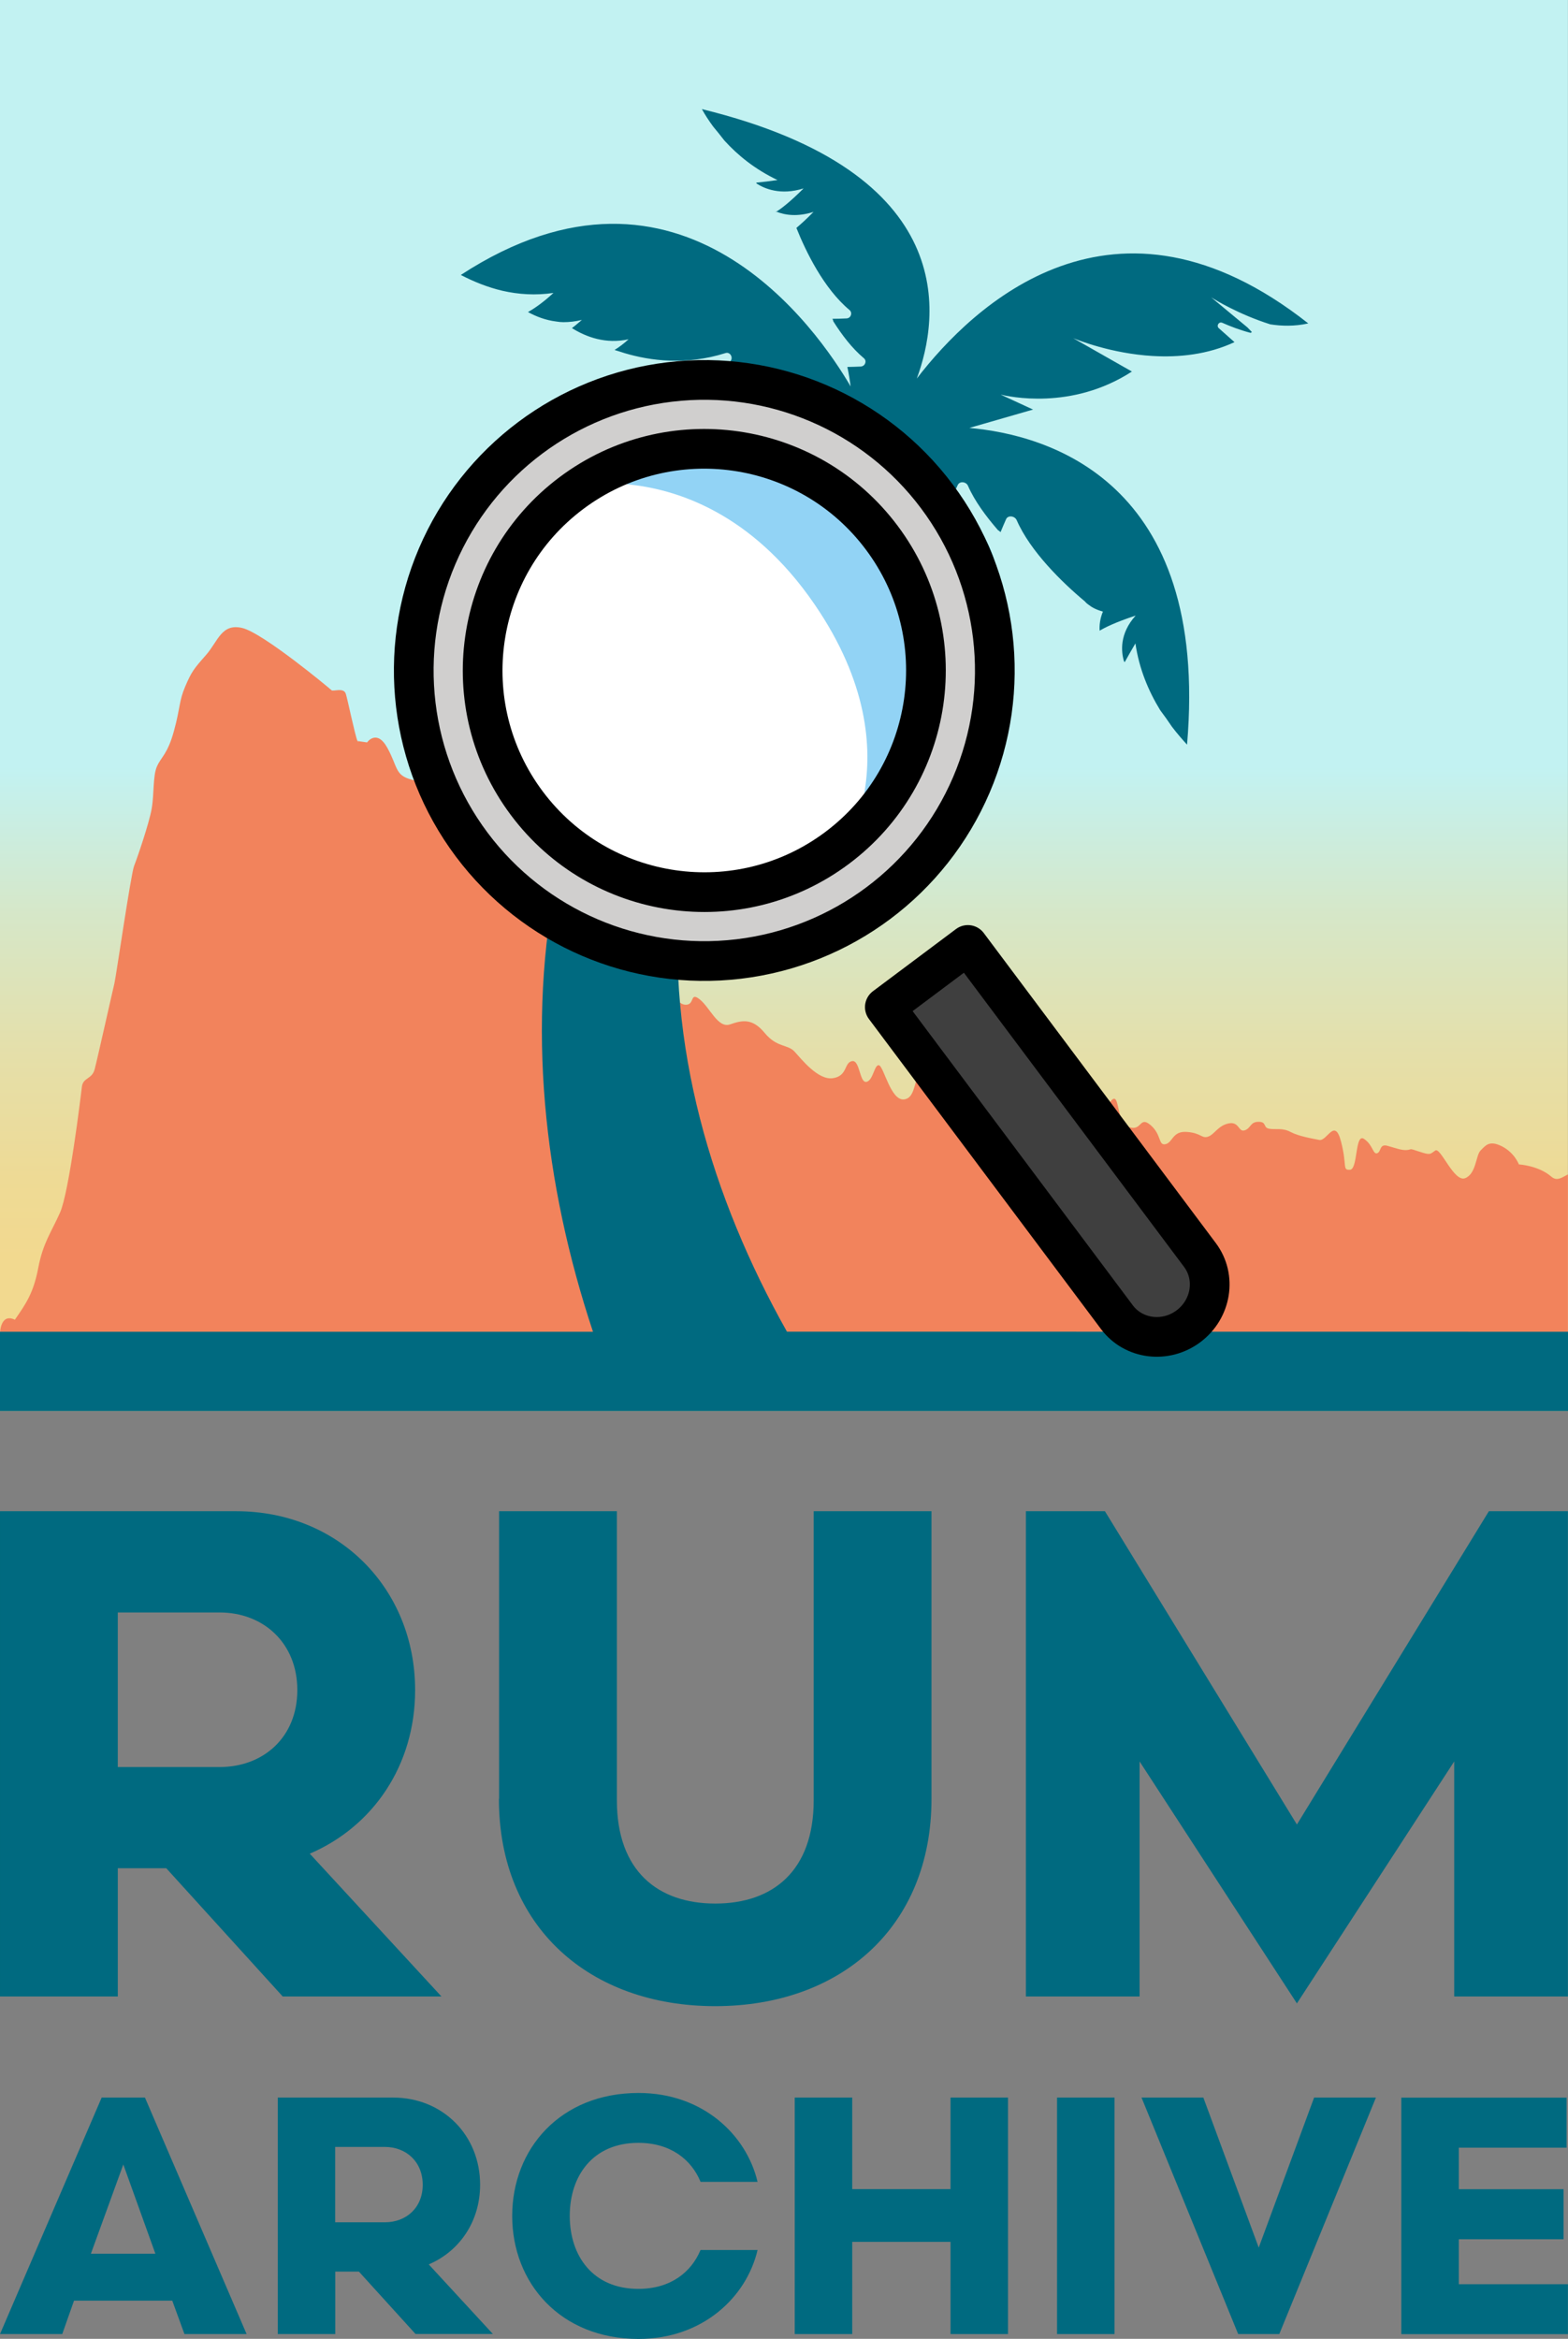 <?xml version="1.0" encoding="UTF-8" standalone="no"?>
<svg
   viewBox="0 0 187.69 279.94"
   version="1.1"
   id="svg23"
   sodipodi:docname="2023-11-01-rum-archive-one-year-anniversary-2.svg"
   xml:space="preserve"
   inkscape:version="1.3 (0e150ed, 2023-07-21)"
   xmlns:inkscape="http://www.inkscape.org/namespaces/inkscape"
   xmlns:sodipodi="http://sodipodi.sourceforge.net/DTD/sodipodi-0.dtd"
   xmlns="http://www.w3.org/2000/svg"
   xmlns:svg="http://www.w3.org/2000/svg"><rect x="0" y="0" width="187.69" height="279.94" fill="#808080" stroke="none"/><defs
     id="defs23" /><sodipodi:namedview
     id="namedview23"
     pagecolor="#ffffff"
     bordercolor="#000000"
     borderopacity="0.25"
     inkscape:showpageshadow="2"
     inkscape:pageopacity="0.0"
     inkscape:pagecheckerboard="0"
     inkscape:deskcolor="#d1d1d1"
     inkscape:zoom="0.84303779"
     inkscape:cx="94.301823"
     inkscape:cy="139.37691"
     inkscape:window-width="1792"
     inkscape:window-height="1010"
     inkscape:window-x="0"
     inkscape:window-y="25"
     inkscape:window-maximized="0"
     inkscape:current-layer="svg23" /><linearGradient
     id="a"
     gradientUnits="userSpaceOnUse"
     x1="93.85"
     x2="93.85"
     y1="167.59"
     y2="86.94"><stop
       offset=".21"
       stop-color="#f2d98f"
       id="stop1" /><stop
       offset=".33"
       stop-color="#eeda95"
       id="stop2" /><stop
       offset=".51"
       stop-color="#e5dfa9"
       id="stop3" /><stop
       offset=".72"
       stop-color="#d6e7c8"
       id="stop4" /><stop
       offset=".94"
       stop-color="#c2f2f2"
       id="stop5" /></linearGradient><path
     d="m0 0h187.68v168.88h-187.68z"
     fill="url(#a)"
     id="path5" /><path
     d="m187.68 140.57c-.68.33-1.28.87-1.98.27-1.53-1.34-3.89-1.47-3.89-1.47s-.51-1.4-2.04-2.17-1.97-.06-2.55.51c-.57.57-.51 2.8-1.85 3.31s-2.93-3.76-3.57-3.31-.57.57-1.91.13c-1.34-.45-.83-.25-1.47-.19s-1.4-.25-2.36-.51c-.96-.25-.7.7-1.21.89s-.51-1.02-1.59-1.72-.7 3.63-1.66 3.7c-.96.06-.32-.45-1.08-3.38s-1.66 0-2.61-.19c-.96-.19-2.48-.45-3.44-.96s-1.78-.25-2.55-.38c-.76-.13-.25-.83-1.27-.83s-.89.76-1.66 1.02c-.76.25-.64-1.08-1.91-.83s-1.72 1.34-2.48 1.59-.83-.45-2.55-.57-1.66 1.27-2.54 1.47c-.88.19-.45-1.15-1.79-2.29s-1.02.76-2.55.25-1.15-3.7-1.91-3.38-1.27 3.44-1.91 3.76-2.48-3.89-2.87-3.7c-.38.19-.89.89-1.34 1.21s-.76.19-2.23.38-1.98 0-3.76-.38-1.21.57-1.98.32-.83-2.68-1.91-2.74c-8.41.51-5.48-1.72-6.75-1.78s-.7 2.8-2.29 2.99-2.42-3.89-2.99-4.08-.7 1.85-1.53 1.98-.76-2.68-1.72-2.48c-.96.19-.51 1.78-2.29 2.04s-3.76-2.29-4.59-3.19c-.83-.89-2.1-.45-3.57-2.23s-2.68-1.53-4.14-1.02-2.42-2.04-3.63-2.99c-1.21-.96-.57.64-1.66.64s-1.4-1.53-2.8-2.61-1.85-.76-3.25-1.21-1.66-.25-3.38-1.4-2.93-2.48-4.14-2.55c-1.21-.06-2.74-4.01-3.63-5.03s-1.34-.06-2.1-.06-2.87-4.84-2.87-4.84-.25-.57-1.4.89c-1.15 1.47-2.68-4.97-4.91-6.18s-2.29-3.44-4.33-3.95-1.66-1.53-2.93-3.82-2.42-.64-2.42-.64l-.89-.13c-.12-.02-.2-.03-.26-.04-.3-.7-1.16-4.88-1.39-5.63-.25-.83-1.53-.25-1.72-.45-.19-.19-8.22-6.88-10.7-7.45s-2.87 1.59-4.33 3.25-1.72 1.98-2.48 3.76-.57 2.48-1.34 5.29c-.76 2.8-1.53 3.12-2.04 4.27s-.32 3.31-.64 5.1c-.32 1.78-1.72 5.86-2.1 6.82s-2.17 13.32-2.36 14.08-2.04 9.05-2.36 10.26-1.4.96-1.53 2.1c-.13 1.15-1.53 12.61-2.61 15.04-1.08 2.42-2.04 3.63-2.61 6.63-.57 2.99-1.47 4.29-2.8 6.2-1.72-.83-1.78 1.57-1.78 1.57h187.68zm-144.81-51.79s-.03-.02-.06-.07c.07.02.12.05.06.07z"
     fill="#f2835c"
     id="path6" /><g
     fill="#006a80"
     id="g23"><path
       d="m19.91 223.61h-5.81v15.35h-14.1v-58.08h28.29c12.28 0 21.4 9.29 21.4 21.41 0 9.04-5.06 16.34-12.61 19.58l15.76 17.09h-19l-13.94-15.35zm6.39-12.11c5.23 0 9.29-3.57 9.29-9.21s-4.07-9.29-9.29-9.29h-12.2v18.5z"
       id="path7" /><path
       d="m59.74 215.31v-34.43h14.1v34.6c0 8.46 4.9 12.36 11.78 12.36s11.78-3.9 11.78-12.36v-34.6h14.1v34.43c0 15.35-10.87 24.81-25.89 24.81s-25.89-9.46-25.89-24.81z"
       id="path8" /><path
       d="m155.24 218.38 22.98-37.5h9.46v58.08h-13.61v-28.13l-18.83 28.96-18.83-28.96v28.13h-13.61v-58.08h9.46z"
       id="path9" /><path
       d="m20.63 275.37h-11.77l-1.41 4h-7.45l12.17-28.31h5.18l12.17 28.31h-7.44l-1.46-4zm-9.75-5.62h7.72l-3.84-10.68z"
       id="path10" /><path
       d="m42.96 271.89h-2.83v7.48h-6.88v-28.31h13.79c5.99 0 10.43 4.53 10.43 10.43 0 4.41-2.47 7.97-6.15 9.54l7.68 8.33h-9.26l-6.79-7.48zm3.11-5.9c2.55 0 4.53-1.74 4.53-4.49s-1.98-4.53-4.53-4.53h-5.95v9.02z"
       id="path11" /><path
       d="m83.85 261.13c-1.09-2.63-3.56-4.65-7.44-4.65-5.42 0-8.21 3.92-8.21 8.74s2.79 8.74 8.21 8.74c3.88 0 6.35-2.02 7.44-4.65h6.83c-1.33 5.66-6.59 10.64-14.24 10.64-9.38 0-15.13-6.71-15.13-14.72s5.74-14.72 15.13-14.72c7.64 0 12.9 4.97 14.24 10.64h-6.83z"
       id="path12" /><path
       d="m113.78 251.06h6.88v28.31h-6.88v-11.04h-11.77v11.04h-6.88v-28.31h6.88v10.96h11.77z"
       id="path13" /><path
       d="m126.53 279.37v-28.31h6.88v28.31z"
       id="path14" /><path
       d="m153.14 279.37h-4.93l-11.57-28.31h7.4l6.63 17.96 6.63-17.96h7.4l-11.57 28.31z"
       id="path15" /><path
       d="m187.68 273.39v5.99h-19.94v-28.31h19.78v5.99h-12.9v4.97h12.54v5.99h-12.54v5.38h13.06z"
       id="path16" /><path
       d="m92.93 25.33s-.03.03-.05.03c0 0 0-.03-.03-.05.03.03.05.03.08.03z"
       id="path17" /><path
       d="m85.18 45.89c.08.03.16.03.24.03t-.03.05c-.05-.03-.13-.05-.21-.08z"
       id="path18" /><path
       d="m187.69 159.4v9.49h-187.69v-9.49h70.98c-5.88-17.68-8.02-36.74-4.2-55.05 3.77-17.83 12.49-35.86 27.63-46.4-2.56 1.39-5.52 2.98-8.62 4.63.05-.79.08-1.68.08-2.65-2.37 3.99-5.58 5.78-7.99 6.52.07-1.45.13-3.16.13-5.18-.95 2.6-2.03 4.47-3.13 5.78-.03.05-.05.08-.08.11-1.26 1.49-2.52 2.28-3.52 2.68.02-.82.05-1.71.05-2.68-2.92 4.33-6.73 6.59-9.96 7.75 7.38-25.29 23.13-27.34 32.36-26.11-1.56-.53-3.26-1.11-5.05-1.73.23-.18.5-.39.76-.63.34-.31.24-.81-.19-.73-1.41.26-2.7.31-3.83.21.63-.79 1.31-1.69 2.05-2.74.31-.44-.11-1.1-.63-.92-4.76 1.5-9.02.92-12.1 0-.42-.13-.78-.26-1.15-.36v-.03c.52-.32 1.08-.74 1.65-1.26-2.73.6-5.07-.27-6.78-1.34.37-.27.76-.61 1.19-.98-.77.19-1.5.27-2.21.27-.29 0-.58-.03-.87-.08-1.29-.16-2.42-.61-3.37-1.13.98-.55 2-1.32 3.05-2.29-2.13.32-4.2.18-6.12-.26-1.79-.42-3.47-1.11-4.97-1.89 26.43-17.25 42.82 6.75 46.66 13.34-.09-.71-.21-1.48-.39-2.33.49 0 1.05-.03 1.63-.05.52-.06.73-.69.34-1-1.42-1.19-2.63-2.79-3.66-4.42v-.02c0-.08-.05-.16-.1-.27.52 0 1.1-.02 1.71-.05.5-.03.73-.66.34-1-3.1-2.58-5.26-7.07-6.36-9.83.55-.47 1.23-1.08 2.05-1.92-1.9.61-3.39.4-4.45-.03.53-.31 1.61-1.13 3.26-2.78-2.76.87-4.7.02-5.62-.58 0-.03-.03-.05-.05-.11.79-.07 1.65-.18 2.55-.31-2.71-1.29-4.76-2.97-6.36-4.73-.43-.55-.87-1.11-1.35-1.68-.52-.71-.97-1.4-1.34-2.08 31.16 7.63 28.39 25.05 25.72 32.25 6.69-8.7 23.59-24.95 46.86-6.6-1.66.37-3.21.32-4.55.11-3.81-1.21-6.57-2.92-7.07-3.23l4.34 3.6.53.55c-.06.05-.11.08-.16.1-1.29-.34-2.42-.78-3.37-1.2-.42-.19-.76.36-.42.65l1.87 1.66c-3.21 1.5-6.68 1.84-9.75 1.66h-.03c-4.97-.29-8.99-1.92-9.52-2.13l7.02 3.99c-7.25 4.71-14.82 2.97-15.72 2.76l3.89 1.79c-2.74.79-5.32 1.54-7.63 2.2 9.25.81 28.78 6.23 26.06 37.91-.6-.66-1.21-1.36-1.81-2.15-.48-.71-.92-1.34-1.4-1.97-1.39-2.27-2.52-4.92-2.97-8-.47.79-.89 1.55-1.28 2.24-.06-.05-.06-.08-.08-.08-.35-1.13-.58-3.31 1.39-5.49-2.47.81-3.76 1.47-4.31 1.81-.05-.68.05-1.45.39-2.29-.79-.21-1.34-.52-1.68-.79-.34-.23-.47-.42-.47-.42-2.68-2.23-6.55-5.99-8.18-9.75-.26-.52-1.05-.58-1.26-.1-.24.55-.47 1.07-.66 1.55-.1-.08-.18-.16-.26-.21h-.03c-1.44-1.66-2.81-3.5-3.6-5.31-.21-.53-1-.61-1.23-.13-.18.39-.36.76-.51 1.12 5.96 6.42 12.83 19.85-11.45 33.43 1.16-2.65 2.99-6.16 6.13-9.71-.8.3-1.53.59-2.2.85.2-.87.67-2.08 1.64-3.51.01-.03.03-.06.07-.09.85-1.26 2.09-2.67 3.86-4.21-1.57.63-2.89 1.2-4.01 1.71.03-2.1.5-5.15 2.52-8.22-.71.3-1.35.6-1.91.89.13-2.95-.08-5.7-.42-8.04-1.24.69-2.67 1.08-4.19 1.08-.76 0-1.49-.1-2.19-.28-12.83 9.97-19.3 27.54-20.61 43.43-1.64 18.55 3.79 36.85 12.82 52.9h-.02s93.51.01 93.51.01z"
       id="path19" /><path
       d="m92.93 25.33s-.03.03-.05.03c0 0 0-.03-.03-.05.03.03.05.03.08.03z"
       id="path20" /><path
       d="m92.93 25.33s-.03.03-.05.03c0 0 0-.03-.03-.05.03.03.05.03.08.03z"
       id="path21" /><path
       d="m85.41 45.91s-.03.03-.03.05c-.05-.03-.13-.05-.21-.08.08.03.16.03.24.03z"
       id="path22" /><path
       d="m85.41 45.91s-.03.03-.03.05c-.05-.03-.13-.05-.21-.08.08.03.16.03.24.03z"
       id="path23" /></g><g
     id="g24"
     transform="matrix(2.376,0,0,2.376,14.009,21.255)"><g
       id="color"><ellipse
         cx="29.585"
         cy="24.831"
         rx="11.166"
         ry="11.166"
         transform="rotate(-36.813,29.584,24.83)"
         fill="#ffffff"
         stroke="none"
         id="ellipse1" /><path
         fill="#92d3f5"
         stroke="none"
         d="m 39,19 c -1.627,-2.174 -5.311,-4.613 -8,-5 -1.841,-0.265 -5,0 -5.313,1.451 2.432,0.223 6.261,1.393 9.448,6.039 2.705,3.943 2.91,7.261 2.509,9.521 C 40,31 41.787,22.724 39,19 Z"
         id="path1" /><path
         fill="#d0cfce"
         stroke="none"
         d="m 20.717,13.253 c -3.139,2.352 -5.177,5.783 -5.737,9.666 -0.558,3.883 0.429,7.751 2.779,10.893 4.853,6.483 14.076,7.81 20.559,2.958 6.483,-4.851 7.811,-14.073 2.959,-20.559 -2.35,-3.14 -5.784,-5.178 -9.667,-5.736 -3.883,-0.558 -7.751,0.428 -10.893,2.779 z m 17.476,5.135 c 2.281,3.048 2.696,6.924 1.443,10.248 -0.697,1.851 -1.911,3.531 -3.61,4.802 -4.746,3.553 -11.498,2.58 -15.05,-2.166 -1.721,-2.299 -2.444,-5.131 -2.034,-7.973 0.41,-2.843 1.9,-5.355 4.2,-7.077 2.298,-1.721 5.13,-2.443 7.973,-2.034 2.842,0.409 5.355,1.901 7.077,4.2 z"
         id="path2" /><path
         fill="#3f3f3f"
         stroke="none"
         d="m 39,42 10,14 c 0,0 3,4 5,2 2,-2 0,-5 0,-5 L 43,39 Z"
         id="path3" /></g><g
       id="hair" /><g
       id="skin" /><g
       id="skin-shadow" /><g
       id="line"><circle
         cx="29.585"
         cy="24.831"
         transform="rotate(-36.813,29.584,24.83)"
         fill="none"
         stroke="#000000"
         stroke-linecap="round"
         stroke-linejoin="round"
         stroke-miterlimit="10"
         stroke-width="2"
         id="ellipse3"
         r="14.637" /><ellipse
         cx="29.585"
         cy="24.831"
         rx="11.166"
         ry="11.166"
         transform="rotate(-36.813,29.584,24.83)"
         fill="none"
         stroke="#000000"
         stroke-linecap="round"
         stroke-linejoin="round"
         stroke-miterlimit="10"
         stroke-width="2"
         id="ellipse4" /><path
         fill="none"
         stroke="#000000"
         stroke-linecap="round"
         stroke-linejoin="round"
         stroke-miterlimit="10"
         stroke-width="2"
         d="m 38.681,41.788 4.184,-3.132 11.693,15.622 c 0.835,1.116 0.576,2.722 -0.58,3.587 v 0 c -1.155,0.865 -2.769,0.661 -3.604,-0.455 z"
         id="path4" /></g></g></svg>
